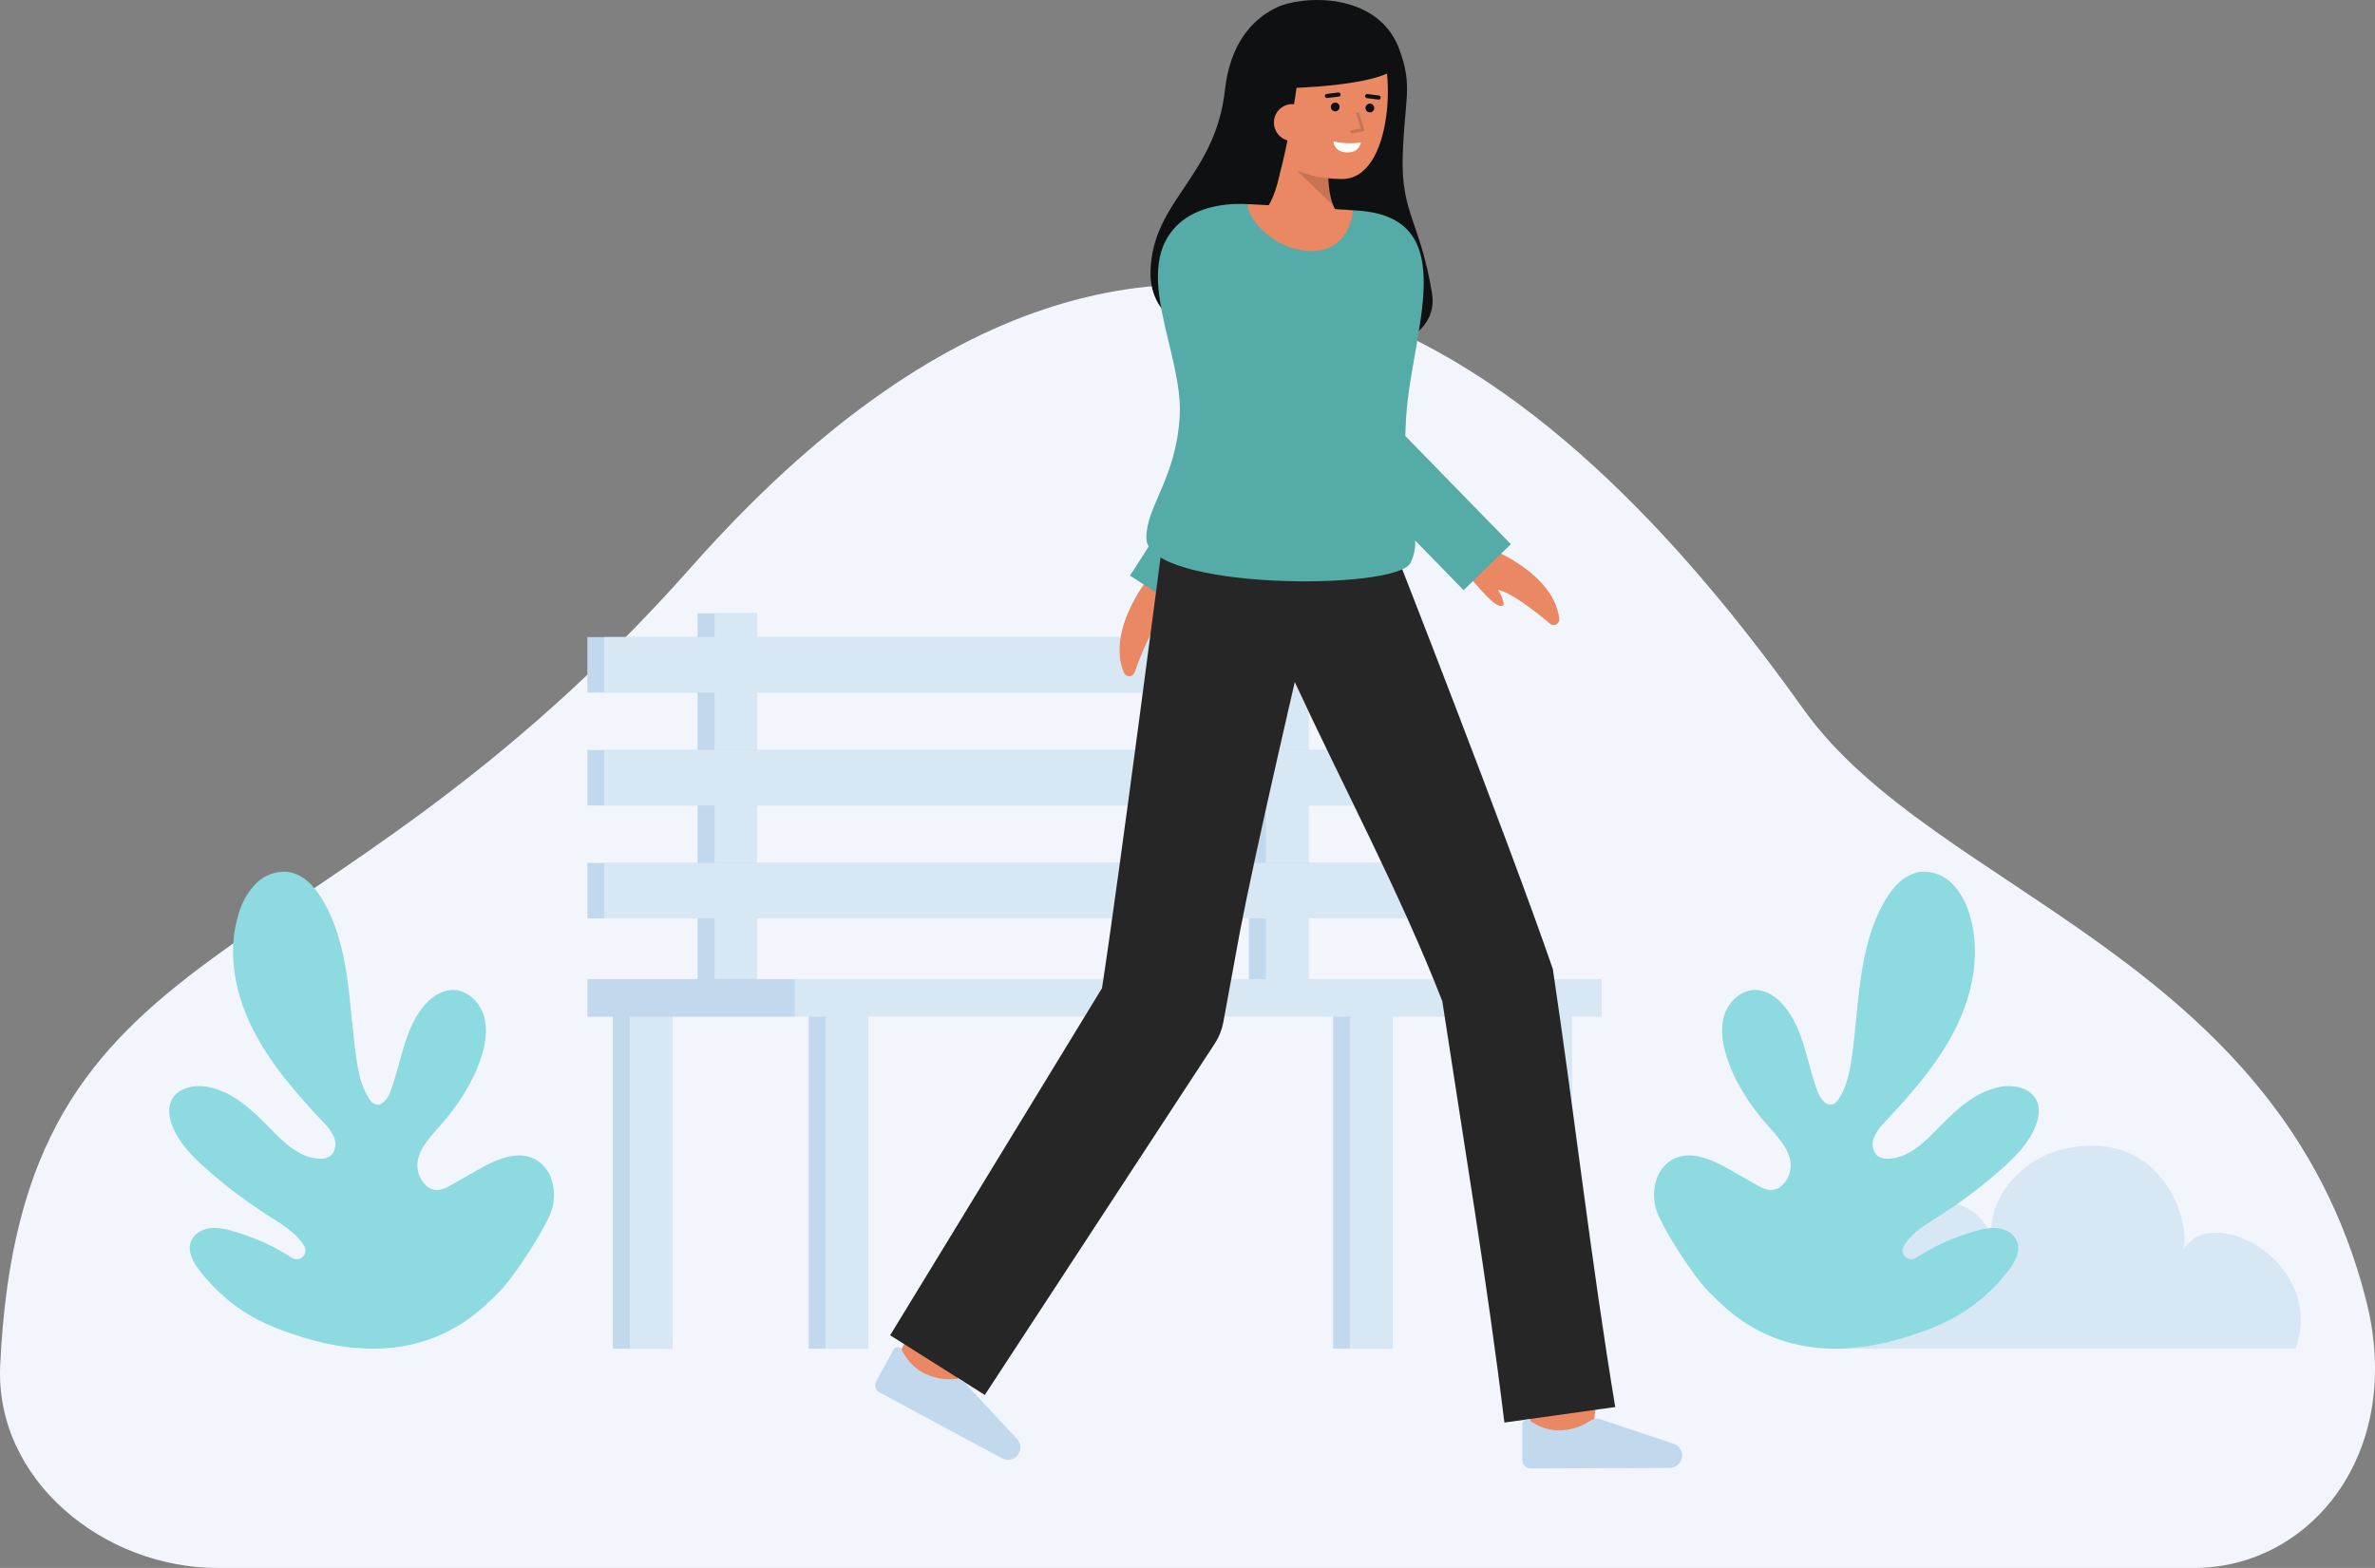 <svg width="265" height="175" viewBox="0 0 265 175" fill="none" xmlns="http://www.w3.org/2000/svg">
<rect x="0" y="0" width="265" height="175" fill="#808080" stroke="none"/>
<g clip-path="url(#clip0_234_1930)">
<path d="M24.281 175C11.505 175 -0.569 165.142 0.021 152.392C2.329 102.503 34.749 111.156 77.117 63.304C132.66 0.571 176.869 45.001 201.254 79.19C215.808 99.596 254.243 106.708 264.006 145.115C268.392 162.371 257.619 175 244.845 175H24.281Z" fill="#F3F5FD"/>
<path d="M256.138 150.531H204.073C201.218 142.821 209.798 139.019 212.526 144.015C210.899 141.035 210.467 137.257 213.846 134.826C217.388 132.898 221.652 135.102 222.305 138.588C221.437 133.946 225.573 129.319 230.177 128.267C241.992 125.569 244.627 137.66 243.556 139.561C246.677 134.022 259.581 140.859 256.138 150.531Z" fill="#D7E8F4"/>
<path d="M33.74 149.247C29.731 148.005 25.841 146.383 22.297 141.843C21.57 140.912 20.886 139.721 21.285 138.607C21.585 137.769 22.453 137.232 23.334 137.095C23.662 137.047 23.995 137.038 24.326 137.068C24.326 137.068 24.329 137.068 24.33 137.068C24.838 137.12 25.34 137.218 25.83 137.362L25.97 137.402C28.31 138.066 30.538 139.072 32.584 140.386C32.769 140.504 32.989 140.556 33.208 140.534C33.427 140.511 33.631 140.415 33.789 140.262C33.946 140.108 34.047 139.906 34.074 139.688C34.102 139.47 34.054 139.249 33.94 139.061C33.731 138.721 33.489 138.402 33.215 138.111C32.812 137.69 32.371 137.308 31.897 136.968C31.266 136.509 30.594 136.099 29.936 135.68C27.489 134.123 25.171 132.373 23.004 130.447C21.458 129.07 19.945 127.542 19.21 125.607C18.872 124.718 18.719 123.692 19.122 122.829C19.787 121.413 21.669 121.017 23.209 121.312C25.908 121.828 28.064 123.804 29.975 125.774C31.562 127.411 33.337 129.223 35.614 129.324C36.003 129.36 36.393 129.282 36.737 129.098C37.387 128.706 37.554 127.794 37.322 127.071C37.034 126.367 36.596 125.734 36.038 125.217C33.032 121.994 30.073 118.643 28.121 114.695C26.169 110.747 25.304 106.086 26.66 101.894C27.02 100.649 27.683 99.513 28.588 98.585C29.044 98.127 29.596 97.775 30.205 97.554C30.813 97.333 31.463 97.249 32.107 97.307C33.851 97.537 35.164 99.007 36.048 100.525C39.086 105.733 38.899 112.115 39.754 118.081C39.993 119.751 40.342 121.464 41.337 122.839C41.429 122.971 41.548 123.082 41.686 123.165C42.506 123.639 43.241 122.683 43.549 121.872C44.764 118.662 45.068 114.992 47.242 112.336C48.072 111.324 49.246 110.481 50.555 110.488C52.153 110.499 53.522 111.832 53.988 113.36C54.454 114.888 54.175 116.546 53.675 118.063C52.748 120.875 51.085 123.401 49.127 125.623C48.093 126.795 46.926 127.98 46.616 129.51C46.521 130.029 46.561 130.565 46.731 131.065C46.902 131.565 47.198 132.014 47.59 132.368C47.774 132.528 47.988 132.649 48.219 132.724C48.45 132.8 48.695 132.828 48.937 132.808C49.458 132.722 49.955 132.525 50.394 132.233C50.586 132.123 50.779 132.013 50.972 131.904C51.736 131.47 52.5 131.035 53.264 130.599C55.206 129.492 57.551 128.361 59.576 129.314C60.076 129.569 60.516 129.929 60.865 130.368C61.215 130.807 61.466 131.316 61.602 131.86C61.886 132.857 61.886 133.915 61.602 134.913C60.999 136.988 57.2 142.764 55.634 144.254C53.804 145.989 47.46 153.494 33.74 149.247Z" fill="#8DDBE0"/>
<path d="M212.627 149.247C216.636 148.005 220.526 146.383 224.07 141.843C224.798 140.912 225.481 139.721 225.083 138.607C224.783 137.769 223.915 137.233 223.033 137.095C222.705 137.047 222.372 137.038 222.042 137.068C222.042 137.068 222.038 137.068 222.038 137.068C221.53 137.12 221.027 137.218 220.537 137.362L220.397 137.402C218.058 138.066 215.829 139.072 213.784 140.386C213.598 140.504 213.378 140.556 213.16 140.533C212.941 140.51 212.737 140.414 212.579 140.261C212.422 140.107 212.322 139.905 212.294 139.687C212.266 139.47 212.313 139.249 212.427 139.061C212.636 138.721 212.879 138.402 213.152 138.111C213.555 137.69 213.996 137.308 214.471 136.968C215.101 136.509 215.774 136.099 216.432 135.68C218.878 134.123 221.196 132.373 223.363 130.447C224.91 129.07 226.422 127.543 227.157 125.608C227.495 124.718 227.649 123.692 227.246 122.829C226.581 121.413 224.698 121.017 223.158 121.312C220.46 121.828 218.304 123.804 216.392 125.774C214.806 127.411 213.031 129.223 210.753 129.324C210.365 129.36 209.975 129.282 209.63 129.099C208.981 128.706 208.814 127.794 209.045 127.071C209.333 126.367 209.772 125.734 210.33 125.217C213.336 121.994 216.294 118.643 218.247 114.695C220.199 110.747 221.063 106.086 219.707 101.894C219.347 100.649 218.685 99.513 217.779 98.586C217.323 98.127 216.771 97.775 216.163 97.554C215.554 97.333 214.905 97.249 214.26 97.308C212.517 97.537 211.203 99.007 210.32 100.525C207.282 105.733 207.469 112.115 206.614 118.081C206.374 119.751 206.026 121.464 205.031 122.839C204.939 122.971 204.82 123.082 204.681 123.165C203.862 123.639 203.126 122.683 202.819 121.872C201.603 118.662 201.3 114.992 199.125 112.336C198.296 111.324 197.121 110.481 195.813 110.488C194.215 110.499 192.846 111.832 192.38 113.36C191.913 114.888 192.192 116.546 192.692 118.063C193.619 120.875 195.282 123.401 197.241 125.623C198.274 126.795 199.442 127.98 199.752 129.51C199.846 130.029 199.807 130.565 199.636 131.065C199.466 131.566 199.17 132.014 198.777 132.368C198.594 132.528 198.38 132.649 198.148 132.724C197.917 132.8 197.673 132.829 197.43 132.808C196.909 132.722 196.413 132.525 195.974 132.233C195.782 132.123 195.589 132.013 195.395 131.904C194.631 131.47 193.867 131.035 193.103 130.599C191.161 129.492 188.816 128.361 186.791 129.314C186.291 129.57 185.852 129.929 185.502 130.368C185.153 130.807 184.902 131.316 184.766 131.86C184.481 132.858 184.481 133.915 184.766 134.913C185.368 136.988 189.167 142.764 190.734 144.254C192.564 145.989 198.909 153.494 212.627 149.247Z" fill="#8DDBE0"/>
<path d="M84.477 68.447H77.838V111.376H84.477V68.447Z" fill="#C1D8ED"/>
<path d="M84.477 68.447H79.723V111.376H84.477V68.447Z" fill="#D7E8F4"/>
<path d="M145.993 68.447H139.354V111.376H145.993V68.447Z" fill="#C1D8ED"/>
<path d="M145.993 68.447H141.24V111.376H145.993V68.447Z" fill="#D7E8F4"/>
<path d="M75.019 111.376H68.38V150.531H75.019V111.376Z" fill="#C1D8ED"/>
<path d="M75.019 111.376H70.265V150.531H75.019V111.376Z" fill="#D7E8F4"/>
<path d="M155.385 111.376H148.747V150.531H155.385V111.376Z" fill="#C1D8ED"/>
<path d="M155.385 111.376H150.632V150.531H155.385V111.376Z" fill="#D7E8F4"/>
<path d="M96.876 111.376H90.238V150.531H96.876V111.376Z" fill="#C1D8ED"/>
<path d="M96.876 111.376H92.123V150.531H96.876V111.376Z" fill="#D7E8F4"/>
<path d="M175.358 111.376H168.719V150.531H175.358V111.376Z" fill="#C1D8ED"/>
<path d="M175.358 111.376H170.604V150.531H175.358V111.376Z" fill="#D7E8F4"/>
<path d="M156.41 71.105H65.537V77.294H156.41V71.105Z" fill="#C1D8ED"/>
<path d="M156.41 83.709H65.537V89.899H156.41V83.709Z" fill="#C1D8ED"/>
<path d="M156.41 96.313H65.537V102.503H156.41V96.313Z" fill="#C1D8ED"/>
<path d="M158.295 71.105H67.422V77.294H158.295V71.105Z" fill="#D7E8F4"/>
<path d="M158.295 83.709H67.422V89.899H158.295V83.709Z" fill="#D7E8F4"/>
<path d="M158.295 96.313H67.422V102.503H158.295V96.313Z" fill="#D7E8F4"/>
<path d="M88.697 109.276H65.537V113.476H88.697V109.276Z" fill="#C1D8ED"/>
<path d="M178.718 109.276H88.698V113.476H178.718V109.276Z" fill="#D7E8F4"/>
<path d="M136.68 10.027C137.235 5.043 139.581 2.198 142.457 0.83C145.295 -0.519 153.733 -0.97 156.126 5.478C157.687 9.685 156.708 11.001 156.513 17.412C156.319 23.822 158.462 24.758 159.781 32.717C160.815 38.961 150.515 40.955 141.965 39.634C133.415 38.312 128.207 35.752 128.374 30.238C128.614 22.325 135.591 19.795 136.68 10.027Z" fill="#0F1011"/>
<path d="M140.115 24.411C140.115 24.411 142.864 23.329 143.08 16.207L148.55 15.816C148.55 15.816 147.236 22.075 149.721 24.389L140.115 24.411Z" fill="#E98862"/>
<g opacity="0.15">
<path d="M148.771 22.943L144.703 19.04L148.204 19.397C148.17 20.604 148.363 21.807 148.771 22.943Z" fill="black"/>
</g>
<path d="M140.347 13.129C140.477 15.312 141.418 17.47 143.231 18.375C145.199 19.423 147.394 19.975 149.625 19.981C155.546 20.16 155.886 6.702 153.393 3.801C150.899 0.899 142.54 1.619 141.058 5.837C140.291 8.019 140.223 11.052 140.347 13.129Z" fill="#E98862"/>
<path d="M148.98 12.427C149.25 12.427 149.469 12.208 149.469 11.938C149.469 11.668 149.25 11.449 148.98 11.449C148.71 11.449 148.491 11.668 148.491 11.938C148.491 12.208 148.71 12.427 148.98 12.427Z" fill="#0F1011"/>
<path d="M152.85 12.544C153.12 12.544 153.339 12.325 153.339 12.055C153.339 11.785 153.12 11.566 152.85 11.566C152.58 11.566 152.361 11.785 152.361 12.055C152.361 12.325 152.58 12.544 152.85 12.544Z" fill="#0F1011"/>
<path d="M153.834 11.116C153.825 11.116 153.815 11.116 153.806 11.114L152.52 10.954C152.459 10.946 152.404 10.915 152.367 10.867C152.33 10.818 152.313 10.757 152.32 10.697C152.328 10.636 152.359 10.582 152.408 10.544C152.456 10.507 152.517 10.49 152.577 10.498L153.863 10.659C153.92 10.666 153.973 10.696 154.01 10.741C154.047 10.786 154.065 10.843 154.062 10.901C154.058 10.959 154.033 11.013 153.99 11.053C153.948 11.093 153.892 11.116 153.834 11.116Z" fill="#0F1011"/>
<path d="M148.055 10.942C147.997 10.942 147.94 10.919 147.898 10.879C147.855 10.839 147.829 10.784 147.826 10.726C147.822 10.668 147.841 10.61 147.878 10.565C147.916 10.52 147.969 10.491 148.027 10.484L149.331 10.322C149.392 10.315 149.452 10.333 149.5 10.37C149.547 10.407 149.579 10.461 149.587 10.521C149.595 10.582 149.578 10.642 149.541 10.69C149.503 10.738 149.448 10.77 149.388 10.777L148.084 10.94C148.074 10.941 148.065 10.942 148.055 10.942Z" fill="#0F1011"/>
<path d="M148.774 15.787C148.774 15.787 150.547 16.178 151.854 15.88C151.854 15.88 151.711 17.061 150.278 17.017C148.845 16.972 148.774 15.787 148.774 15.787Z" fill="white"/>
<path d="M144.919 8.026C143.614 17.671 142.225 21.308 142.225 21.308C142.225 21.308 138.321 15.224 138.343 9.287C138.365 3.721 142.787 0.93 145.596 0.626C156.272 -0.53 156.07 7.123 156.07 7.123C155.085 9.622 143.557 9.843 143.557 9.843" fill="#0F1011"/>
<path d="M146.29 13.755C146.269 14.301 146.033 14.817 145.633 15.19C145.233 15.563 144.702 15.763 144.155 15.747C143.608 15.73 143.09 15.498 142.713 15.102C142.337 14.705 142.132 14.176 142.145 13.63C142.148 13.356 142.207 13.086 142.317 12.836C142.427 12.586 142.587 12.361 142.786 12.173C142.985 11.986 143.22 11.841 143.477 11.746C143.734 11.651 144.007 11.609 144.28 11.622C145.754 11.739 146.324 12.612 146.29 13.755Z" fill="#E98862"/>
<g opacity="0.15">
<path d="M150.832 14.873C150.792 14.869 150.755 14.85 150.728 14.82C150.701 14.79 150.685 14.752 150.684 14.712C150.682 14.671 150.696 14.632 150.721 14.601C150.746 14.569 150.782 14.548 150.821 14.54L151.844 14.348L151.327 12.732C151.316 12.691 151.322 12.646 151.343 12.609C151.364 12.572 151.399 12.543 151.44 12.53C151.481 12.518 151.525 12.521 151.564 12.54C151.603 12.558 151.633 12.591 151.648 12.631L152.225 14.429C152.232 14.451 152.234 14.476 152.232 14.499C152.229 14.523 152.221 14.546 152.209 14.566C152.197 14.587 152.18 14.605 152.161 14.618C152.141 14.632 152.119 14.642 152.095 14.646L150.885 14.873C150.867 14.876 150.85 14.876 150.832 14.873Z" fill="black"/>
</g>
<path d="M131.726 66.341L131.598 66.453L132.149 64.544L127.997 64.717C127.997 64.717 123.436 70.463 125.412 75.088C125.463 75.205 125.548 75.305 125.656 75.374C125.764 75.443 125.89 75.478 126.018 75.474C126.147 75.469 126.271 75.427 126.374 75.351C126.478 75.276 126.556 75.171 126.599 75.05C127.244 73.225 128.499 70.021 129.711 68.882C129.723 69.64 129.801 70.674 130.138 70.676C131.027 70.683 131.448 67.307 131.726 66.341Z" fill="#E98862"/>
<path d="M150.23 26.679L126.084 64.247L132.277 68.22L156.424 30.652L150.23 26.679Z" fill="#54ABA7"/>
<path d="M164.137 64.636L164.306 64.669L162.871 63.291L166.551 61.365C166.551 61.365 173.379 64.057 173.985 69.049C174.001 69.176 173.978 69.305 173.918 69.419C173.859 69.533 173.767 69.626 173.654 69.687C173.541 69.747 173.412 69.772 173.285 69.759C173.157 69.745 173.037 69.693 172.939 69.61C171.466 68.353 168.774 66.207 167.154 65.828C167.523 66.489 167.974 67.424 167.683 67.594C166.918 68.043 164.863 65.332 164.137 64.636Z" fill="#E98862"/>
<path d="M177.672 160.249L170.632 159.413C170.949 156.751 171.307 153.554 171.332 153.03C171.332 153.064 171.332 153.091 171.332 153.112H178.42C178.419 153.325 178.419 153.971 177.672 160.249Z" fill="#E98862"/>
<path d="M105.551 156.248L99.337 152.842C99.337 152.842 102.858 146.431 103.168 145.861L109.394 149.248C109.083 149.818 105.551 156.248 105.551 156.248Z" fill="#E98862"/>
<path d="M160.931 111.748C163.277 127.188 165.98 143.329 167.858 158.773L180.227 157.04C177.575 141.061 175.654 124.19 173.264 108.153C168.215 93.503 155.52 61.131 155.52 61.131L129.84 59.547C129.84 59.547 124.856 98.01 122.96 110.291L99.323 149.031L109.883 155.692L135.554 116.456C136.019 115.738 136.34 114.936 136.497 114.095C136.555 113.796 138.301 104.232 138.35 103.986C140.072 95.024 144.47 76.125 144.47 76.125C149.959 87.974 156.279 99.783 160.931 111.748Z" fill="#262626"/>
<path d="M111.808 162.77C111.976 162.861 112.161 162.916 112.351 162.931C112.541 162.947 112.732 162.924 112.913 162.863C113.093 162.801 113.259 162.703 113.4 162.575C113.541 162.446 113.654 162.29 113.732 162.116C113.84 161.875 113.877 161.609 113.838 161.347C113.8 161.086 113.687 160.842 113.514 160.642L107.589 154.276C107.474 154.153 107.334 154.056 107.178 153.993C107.022 153.929 106.854 153.9 106.686 153.907C105.313 154.056 103.929 153.76 102.737 153.064C101.829 152.483 101.104 151.66 100.642 150.687C100.605 150.596 100.542 150.516 100.462 150.459C100.381 150.401 100.286 150.368 100.187 150.363C100.088 150.357 99.99 150.38 99.903 150.428C99.817 150.476 99.746 150.548 99.699 150.635L97.769 154.176C97.713 154.281 97.677 154.395 97.664 154.514C97.652 154.632 97.663 154.751 97.697 154.865C97.731 154.979 97.787 155.085 97.862 155.178C97.937 155.27 98.029 155.347 98.134 155.403L111.808 162.77Z" fill="#C1D8ED"/>
<path d="M186.309 163.835C186.499 163.834 186.688 163.794 186.862 163.717C187.037 163.64 187.193 163.528 187.322 163.388C187.451 163.248 187.55 163.082 187.613 162.902C187.675 162.722 187.699 162.532 187.685 162.342C187.664 162.079 187.569 161.827 187.41 161.616C187.251 161.405 187.035 161.244 186.787 161.152L178.536 158.391C178.377 158.338 178.207 158.32 178.04 158.339C177.873 158.357 177.711 158.412 177.567 158.499C176.433 159.285 175.076 159.687 173.696 159.645C172.621 159.569 171.589 159.192 170.718 158.558C170.642 158.496 170.549 158.456 170.451 158.444C170.352 158.432 170.253 158.448 170.163 158.491C170.074 158.533 169.999 158.6 169.946 158.684C169.893 158.767 169.865 158.864 169.865 158.963V162.994C169.865 163.112 169.889 163.23 169.934 163.34C169.98 163.45 170.047 163.55 170.131 163.633C170.216 163.717 170.316 163.784 170.426 163.829C170.536 163.874 170.654 163.897 170.773 163.897L186.309 163.835Z" fill="#C1D8ED"/>
<path d="M168.58 60.738L156.802 48.66C156.82 47.954 156.852 47.21 156.905 46.416C157.521 37.08 163.129 24.633 151.971 23.543C151.76 23.521 151.42 23.496 150.982 23.465C150.793 25.313 139.313 24.681 139.174 22.779C135.931 22.606 133.217 23.454 131.593 24.91C125.996 29.925 132.018 39.317 131.633 46.389C131.247 53.46 127.873 56.458 127.911 60.1C127.971 65.825 155.793 65.987 157.383 62.821C157.776 62.047 157.952 61.181 157.892 60.315L163.308 65.869L168.58 60.738Z" fill="#54ABA7"/>
<path d="M150.981 23.465C150.793 25.313 149.637 27.982 146.515 28.018C142.354 28.065 139.313 24.679 139.173 22.779H139.183C143.265 23.002 148.604 23.299 150.981 23.465Z" fill="#E98862"/>
</g>
<defs>
<clipPath id="clip0_234_1930">
<rect width="265" height="175" fill="white"/>
</clipPath>
</defs>
</svg>
